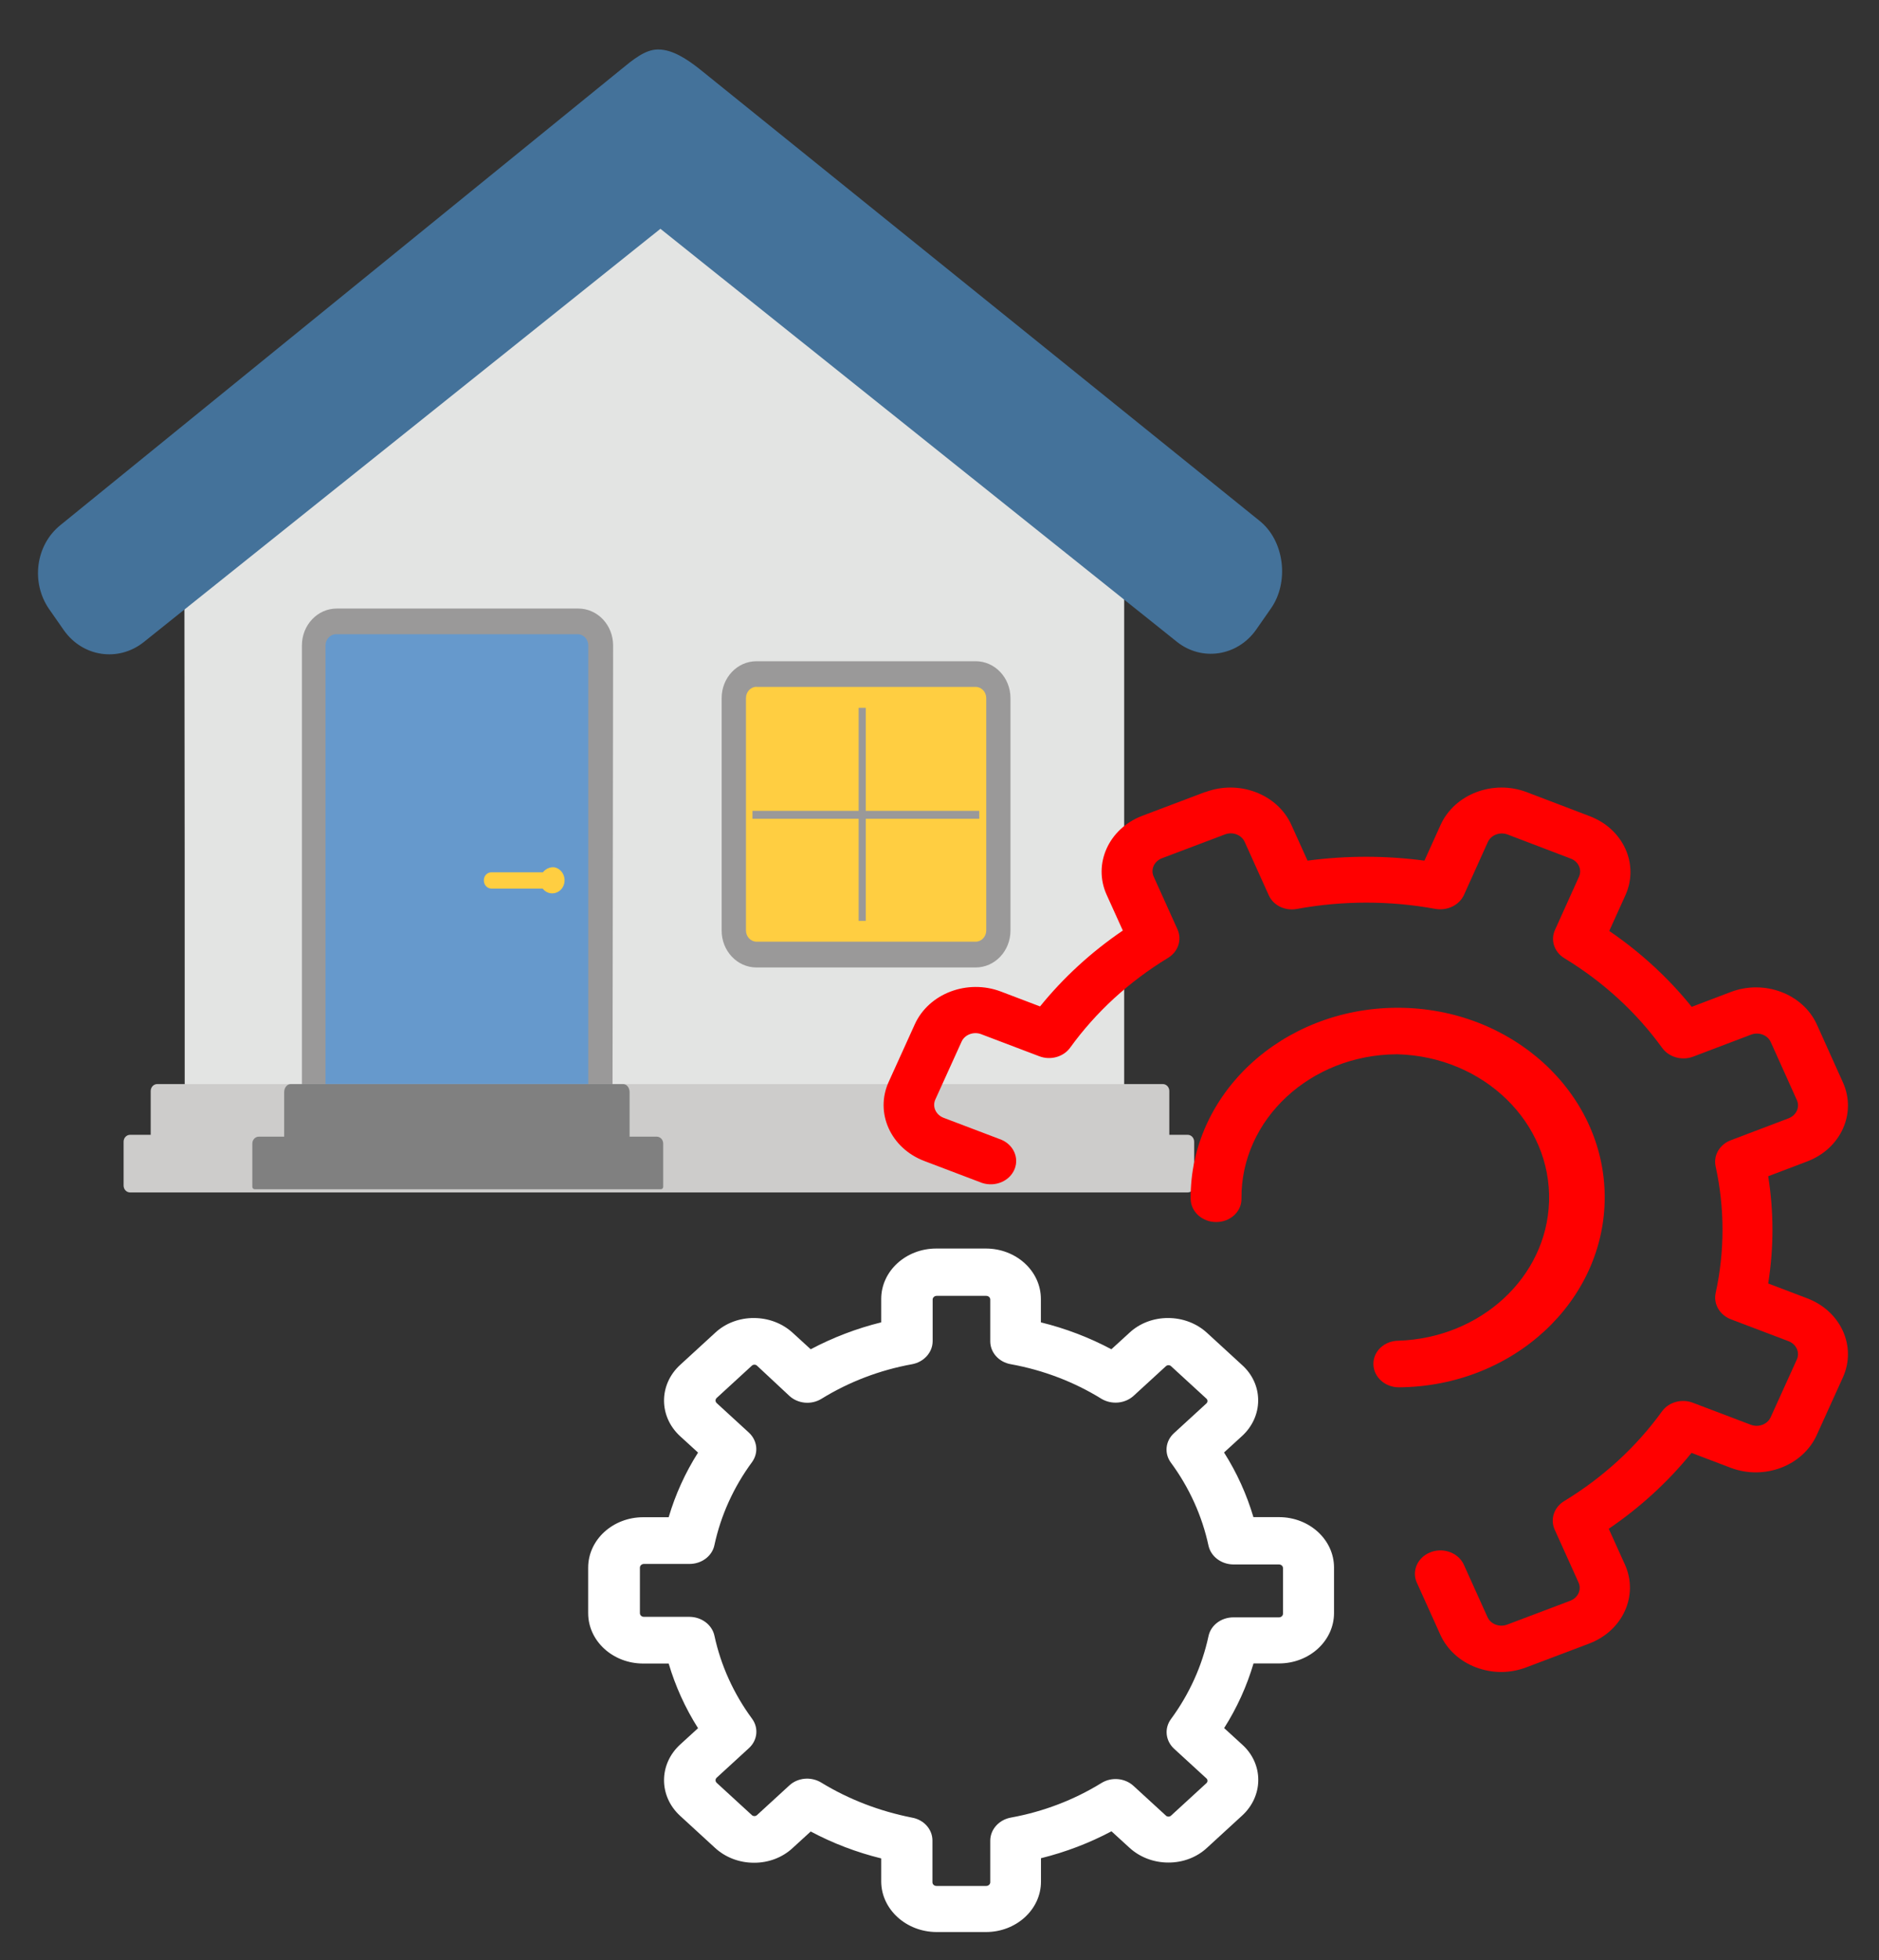 <?xml version="1.0" encoding="utf-8"?>
<!-- Generator: Adobe Illustrator 21.1.0, SVG Export Plug-In . SVG Version: 6.00 Build 0)  -->
<svg version="1.1" id="Layer_1" xmlns="http://www.w3.org/2000/svg" xmlns:xlink="http://www.w3.org/1999/xlink" x="0px" y="0px"
	 viewBox="0 0 1822.9 1900.9" style="enable-background:new 0 0 1822.9 1900.9;" xml:space="preserve">
<rect x="0" y="0" width="1822.9" height="1900.9" fill="#333333" stroke="none"/>
<style type="text/css">
	.st0{fill:#E3E4E3;}
	.st1{fill:#6699CC;}
	.st2{fill:#9A9999;}
	.st3{fill:#CDCCCB;}
	.st4{fill:#FFCE41;}
	.st5{fill:#808080;}
	.st6{fill:#44729A;}
	.st7{fill:#FF0000;}
	.st8{fill:#FFFFFF;}
</style>
<title>kalender_fewo</title>
<path class="st0" d="M1090.6,558.1v525.3c0,22.6,2.3,40-19,40H207c-20.6,0-27.8-12.8-27.8-34.4c0-174.7,0-352-0.3-526.4l457.2-370.5
	L1090.6,558.1z"/>
<g id="Haustür">
	<path class="st1" d="M326.1,602.9h234.3c12,0,21.8,10.3,21.8,23.1l0,0l0,0v450.8H304.4V626C304.4,613.3,314.1,602.9,326.1,602.9
		C326.1,602.9,326.1,602.9,326.1,602.9z"/>
	<path class="st2" d="M594.2,1089.7H292.9V626c0-19.8,15.1-35.8,33.8-35.8h234.3c18.7,0,33.8,16,33.8,35.8L594.2,1089.7z
		 M315.8,1065.4h254.9V626c0-6-4.6-10.9-10.3-10.9l0,0H326.1c-5.7,0-10.3,4.9-10.3,10.9l0,0l0,0V1065.4z"/>
</g>
<g id="Fundament">
	<path class="st3" d="M152.5,1051.4h975.6c3.5,0,6.3,3,6.3,6.7v42.5c0,3.7-2.8,6.7-6.3,6.7H152.5c-3.5,0-6.3-3-6.3-6.7V1058
		C146.3,1054.3,149.1,1051.4,152.5,1051.4z"/>
</g>
<g id="Fundament_2">
	<path class="st3" d="M126.2,1100.6h1026c3.5,0,6.3,3,6.3,6.7v42.5c0,3.7-2.8,6.7-6.3,6.7h-1026c-3.5,0-6.3-3-6.3-6.7v-42.5
		C119.9,1103.6,122.7,1100.6,126.2,1100.6z"/>
</g>
<g id="Fenster">
	<path class="st4" d="M733.4,654h213.1c12,0,21.8,10.3,21.8,23.1v225.8c0,12.7-9.7,23.1-21.8,23.1H733.4c-12,0-21.8-10.3-21.8-23.1
		V677.1C711.6,664.3,721.3,654,733.4,654z"/>
	<path class="st2" d="M946.5,938.3H733.9c-18.7,0-33.8-16-33.8-35.8V677.1c0-19.8,15.1-35.8,33.8-35.8h212.6
		c18.7,0,33.8,16,33.8,35.8v225.4C980.3,922.3,965.2,938.3,946.5,938.3z M734,666.1c-5.7,0-10.3,4.9-10.3,10.9l0,0l0,0v225.4
		c0,6,4.6,10.9,10.3,10.9l0,0h212.5c5.7,0,10.3-4.9,10.3-10.9l0,0l0,0V677.1c0-6-4.6-10.9-10.3-10.9l0,0H734L734,666.1z"/>
</g>
<g id="Türgriff">
	<path class="st4" d="M476.8,846h55c4.1,0,7.4,3.5,7.4,7.9l0,0c0,4.4-3.3,7.9-7.4,7.9h-55c-4.1,0-7.4-3.5-7.4-7.9l0,0
		C469.3,849.5,472.6,846,476.8,846z M537.4,841.1c6.6,1,11.1,7.5,10.2,14.4c-0.9,7-7,11.8-13.6,10.8c-6.1-0.9-10.5-6.6-10.3-13.1
		C524.6,846,530.6,840.7,537.4,841.1L537.4,841.1z"/>
</g>
<g id="Fensterrahmen_waagerecht">
	<rect x="730" y="786.4" class="st2" width="220" height="7.7"/>
</g>
<g id="Fensterrahmen_senkrecht">
	<rect x="833" y="686.5" class="st2" width="6.9" height="206.6"/>
</g>
<g id="Stufe">
	<path class="st5" d="M282.6,1051.4h321.9c3.5,0,6.3,3.5,6.3,7.8l0,0v49.1c0,1.6-1,2.8-2.3,2.8H278c-1.3,0-2.3-1.3-2.3-2.8v-49.1
		c0-4.3,2.8-7.8,6.3-7.8H282.6z"/>
</g>
<g id="Stufe_2">
	<path class="st5" d="M251.6,1102.4h385.5c3.5,0,6.3,3,6.3,6.7v0l0,0v41.9c0,1.3-1,2.4-2.3,2.4h0H247.1c-1.3,0-2.3-1.1-2.3-2.4l0,0
		v-41.9c0-3.7,2.8-6.7,6.3-6.7h0H251.6z"/>
</g>
<g id="Dach_links_3">
	<path class="st6" d="M1233,590.1l-14.5,20.8c-18.2,25.6-52.6,30.8-76.8,11.5l-501-400.5L139,623.1c-24.4,19-58.5,14-76.8-11.5
		l-14.5-20.8c-17.9-25.8-13.2-62.1,10.9-81.5L602.8,67.1c10.5-8.6,23-19.1,35.2-19.1h0.7c13.5,0,27.4,9.1,39.3,18.4L1221.8,505
		C1246.2,524.3,1250.9,564.6,1233,590.1z"/>
</g>
<path class="st7" d="M1169.3,768.1l-61.1,23.1c-32.6,12.4-48.1,46.7-34.6,76.6c0,0,0,0,0,0l15.7,34.7
	c-30.6,20.8-57.6,45.6-80.3,73.6l-37.9-14.4c-32.6-12.4-70,1.8-83.6,31.7c0,0,0,0,0,0l-25.4,56c-13.5,29.9,2,64.2,34.6,76.6
	c0,0,0,0,0,0l56.1,21.3c12.9,4.2,27-1.9,31.6-13.7c4.3-11-1.3-23.3-12.9-28.2l-56.1-21.3c-7.5-2.9-11.1-10.8-8-17.7l25.4-56
	c3-6.9,11.6-10.2,19.1-7.4c0.1,0,0.1,0,0.2,0.1l56.1,21.3c10.9,4.2,23.5,0.7,30-8.3c25-34.6,57.3-64.2,95-87.1
	c9.8-6,13.6-17.5,9.2-27.5l-23.2-51.4c-3.1-6.9,0.5-14.8,8-17.7l61.1-23.1c7.5-2.9,16.1,0.3,19.2,7.2c0,0.1,0,0.1,0.1,0.2l23.2,51.4
	c4.4,10.1,16.1,15.7,27.6,13.4c44.3-8.1,89.9-8.1,134.2,0c11.5,2,23-3.6,27.6-13.4l23.2-51.4c3.1-6.9,11.7-10.2,19.3-7.3l61.1,23.3
	c7.5,2.8,11.1,10.6,8.1,17.5c0,0.1,0,0.1-0.1,0.2l-23.2,51.4c-4.6,10-0.8,21.5,9,27.5c37.7,22.9,70,52.5,95,87.1
	c6.6,9,19.1,12.5,30,8.4l56.1-21.3c7.5-2.9,16.1,0.3,19.2,7.2c0,0.1,0,0.1,0.1,0.2l25.2,56c3.1,6.8-0.4,14.7-7.8,17.6
	c-0.1,0-0.1,0-0.2,0.1l-56.1,21.3c-10.9,4.1-17,14.8-14.7,25.3c8.9,40.6,8.9,82.4,0,123c-2.2,10.5,3.9,21.1,14.7,25.3l56.1,21.3
	c7.5,2.9,11.1,10.8,8,17.7l-25.4,56c-3.1,6.9-11.7,10.2-19.3,7.3l-56.1-21.3c-10.9-4.2-23.5-0.7-30,8.3c-25,34.6-57.3,64.2-95,87.1
	c-9.8,6-13.6,17.5-9.2,27.5l23.2,51.4c3.1,6.8-0.4,14.7-7.8,17.6c-0.1,0-0.1,0-0.2,0.1l-61.1,23.1c-7.5,2.9-16.1-0.3-19.2-7.2
	c0-0.1,0-0.1-0.1-0.2l-23.2-51.4c-5.8-11.4-20.5-16.3-32.8-11c-11.6,4.9-17.2,17.2-12.9,28.2l23.2,51.4
	c6.5,14.4,18.9,25.8,34.6,31.7c7.7,2.9,16,4.5,24.4,4.5c8.4,0,16.7-1.6,24.4-4.5l61.1-23.1c32.6-12.4,48.1-46.7,34.6-76.6
	c0,0,0,0,0,0l-15.7-34.7c30.6-20.8,57.6-45.6,80.3-73.6l37.9,14.4c32.6,12.4,70-1.8,83.6-31.7c0,0,0,0,0,0l25.4-56
	c13.5-29.9-2-64.2-34.6-76.6c0,0,0,0,0,0l-37.9-14.4c5.5-34.5,5.5-69.5,0-104l37.9-14.4c32.6-12.4,48.1-46.7,34.6-76.6c0,0,0,0,0,0
	l-25.2-56c-13.5-29.9-50.9-44.1-83.6-31.7c0,0,0,0,0,0l-37.9,14.4c-22.6-28-49.5-52.8-80-73.6l15.7-34.7c13.5-29.9-2-64.2-34.6-76.6
	c0,0,0,0,0,0l-61.1-23.3c-32.6-12.4-70,1.8-83.6,31.7c0,0,0,0,0,0l-15.7,34.7c-37.6-5-75.8-5-113.4,0l-15.7-34.7
	c-13.5-29.9-50.9-44.1-83.6-31.7c0,0,0,0,0,0L1169.3,768.1z"/>
<path class="st7" d="M1556.8,1160.1c-0.7-101-90.7-182.7-200.7-182.7h-1.5c-111,0.7-200.3,83.7-199.5,185.4c0,0,0,0,0,0
	c0.2,12.4,11.2,22.4,24.7,22.4h0.2c13.5,0,24.4-10,24.4-22.3c0-0.2,0-0.3,0-0.5c-0.6-76.7,66.8-139.3,150.4-139.9h1
	c83.7,2.3,149.5,66.4,147,143.1c-2.4,73.1-66.2,132-146,134.7c-13.5,0-24.4,10-24.4,22.3c0,0.2,0,0.3,0,0.5
	c0.2,12.4,11.2,22.4,24.7,22.4h0.2C1468.1,1344.6,1557.4,1261.7,1556.8,1160.1z"/>
<path class="st8" d="M908.4,1873.8h48.1c29.5,0,53.4-21.9,53.4-48.9l0,0v-22.7c23.9-5.9,46.9-14.7,68.4-26.1l17.4,15.9
	c10,9.2,23.5,14.4,37.7,14.4c14.2,0.1,27.8-5.1,37.7-14.4l33.9-31.1c10-9.1,15.7-21.6,15.7-34.5c0.1-13-5.6-25.5-15.7-34.5
	l-17.4-15.9c12.5-19.7,22-40.7,28.5-62.7h24.7c29.5,0,53.4-21.9,53.4-48.9v0v-44.1c0-27-23.9-48.9-53.4-48.9h0H1216
	c-6.5-21.9-16-43-28.5-62.7l17.4-15.9c10-9.1,15.7-21.6,15.7-34.5c0.1-13-5.6-25.5-15.7-34.5l-33.9-31.1
	c-10-9.2-23.5-14.4-37.7-14.4c-14.2-0.1-27.8,5.1-37.7,14.4l-17.4,15.9c-21.4-11.4-44.4-20.2-68.4-26.1v-22.7
	c0-27-23.9-48.9-53.4-48.9h0h-48.1c-29.5,0-53.4,21.9-53.4,48.9v0v22.7c-23.9,5.9-46.9,14.7-68.4,26.1l-17.4-15.9
	c-10-9.2-23.5-14.4-37.7-14.4c-14.2-0.1-27.8,5.1-37.7,14.4l-33.9,31.1c-20.8,19.1-20.8,50,0,69.1l17.4,15.9
	c-12.5,19.7-22,40.7-28.5,62.7h-24.7c-29.5,0-53.4,21.9-53.4,48.9v0v44.1c0,27,23.9,48.9,53.4,48.9h0h24.7c6.5,21.9,16,43,28.5,62.7
	l-17.4,15.9c-20.8,19.1-20.8,50,0,69.1l33.9,31.1c10,9.2,23.5,14.4,37.7,14.4c14.2,0.1,27.8-5.1,37.7-14.4l17.4-15.9
	c21.4,11.4,44.4,20.2,68.4,26.1v22.7C855.2,1851.8,879,1873.6,908.4,1873.8z M796.8,1728.9c-4-2.5-8.8-3.8-13.6-3.9
	c-6.5,0-12.8,2.3-17.4,6.6l-31.2,28.6c-1.3,1.4-3.5,1.5-5,0.4c-0.1-0.1-0.3-0.2-0.4-0.4l-33.9-31.1c-1.5-1.4-1.5-3.6,0-5l31.2-28.6
	c8.4-7.6,9.7-19.6,3.1-28.6c-17.9-24.3-30.3-51.7-36.5-80.5c-2.3-10.6-12.4-18.2-24.2-18.3h-44.2c-2.2,0-3.9-1.6-3.9-3.6v0v-44.1
	c0-2,1.8-3.6,3.9-3.6h0h44.2c11.8,0,22-7.6,24.2-18.3c6.2-28.8,18.6-56.2,36.5-80.5c6.5-9,5.2-20.9-3.1-28.6l-31.2-28.6
	c-1.5-1.4-1.5-3.6,0-5l33.9-31.1c1.3-1.4,3.5-1.5,5-0.4c0.1,0.1,0.3,0.2,0.4,0.4l31.2,29.1c8.3,7.7,21.4,8.9,31.2,2.8
	c26.6-16.4,56.4-27.8,87.8-33.5c11.5-2.1,19.9-11.4,20-22.2v-40.5c0-2,1.8-3.6,3.9-3.6h0h48.1c2.2,0,3.9,1.6,3.9,3.6v0v40.5
	c0,10.8,8.3,20.2,20,22.2c31.4,5.7,61.3,17.1,87.8,33.5c9.8,5.9,22.8,4.8,31.2-2.8l31.2-28.6c1.3-1.4,3.5-1.5,5-0.4
	c0.1,0.1,0.3,0.2,0.4,0.4l33.9,31.1c1.5,1.2,1.7,3.2,0.4,4.6c-0.1,0.1-0.3,0.3-0.4,0.4l-31.2,28.6c-8.4,7.6-9.7,19.6-3.1,28.6
	c17.9,24.3,30.3,51.7,36.5,80.5c2.3,10.6,12.4,18.2,24.2,18.3h44.2c2.2,0,3.9,1.6,3.9,3.6v0v44.1c0,2-1.8,3.6-3.9,3.6h0h-44.2
	c-11.8,0-22,7.6-24.2,18.3c-6.2,28.8-18.6,56.2-36.5,80.5c-6.5,9-5.2,20.9,3.1,28.6l31.2,28.6c1.5,1.2,1.7,3.2,0.4,4.6
	c-0.1,0.1-0.3,0.3-0.4,0.4l-33.9,31.1c-1.3,1.4-3.5,1.5-5,0.4c-0.1-0.1-0.3-0.2-0.4-0.4l-31.2-28.6c-8.3-7.7-21.4-8.9-31.2-2.8
	c-26.6,16.4-56.4,27.8-87.8,33.5c-11.5,2.1-19.9,11.4-20,22.2v40.5c0,2-1.8,3.6-3.9,3.6h0h-48.3c-2.2,0-3.9-1.6-3.9-3.6l0,0v-40.5
	c0-10.8-8.3-20.2-20-22.2C853.3,1756.6,823.5,1745.2,796.8,1728.9L796.8,1728.9z"/>
</svg>
